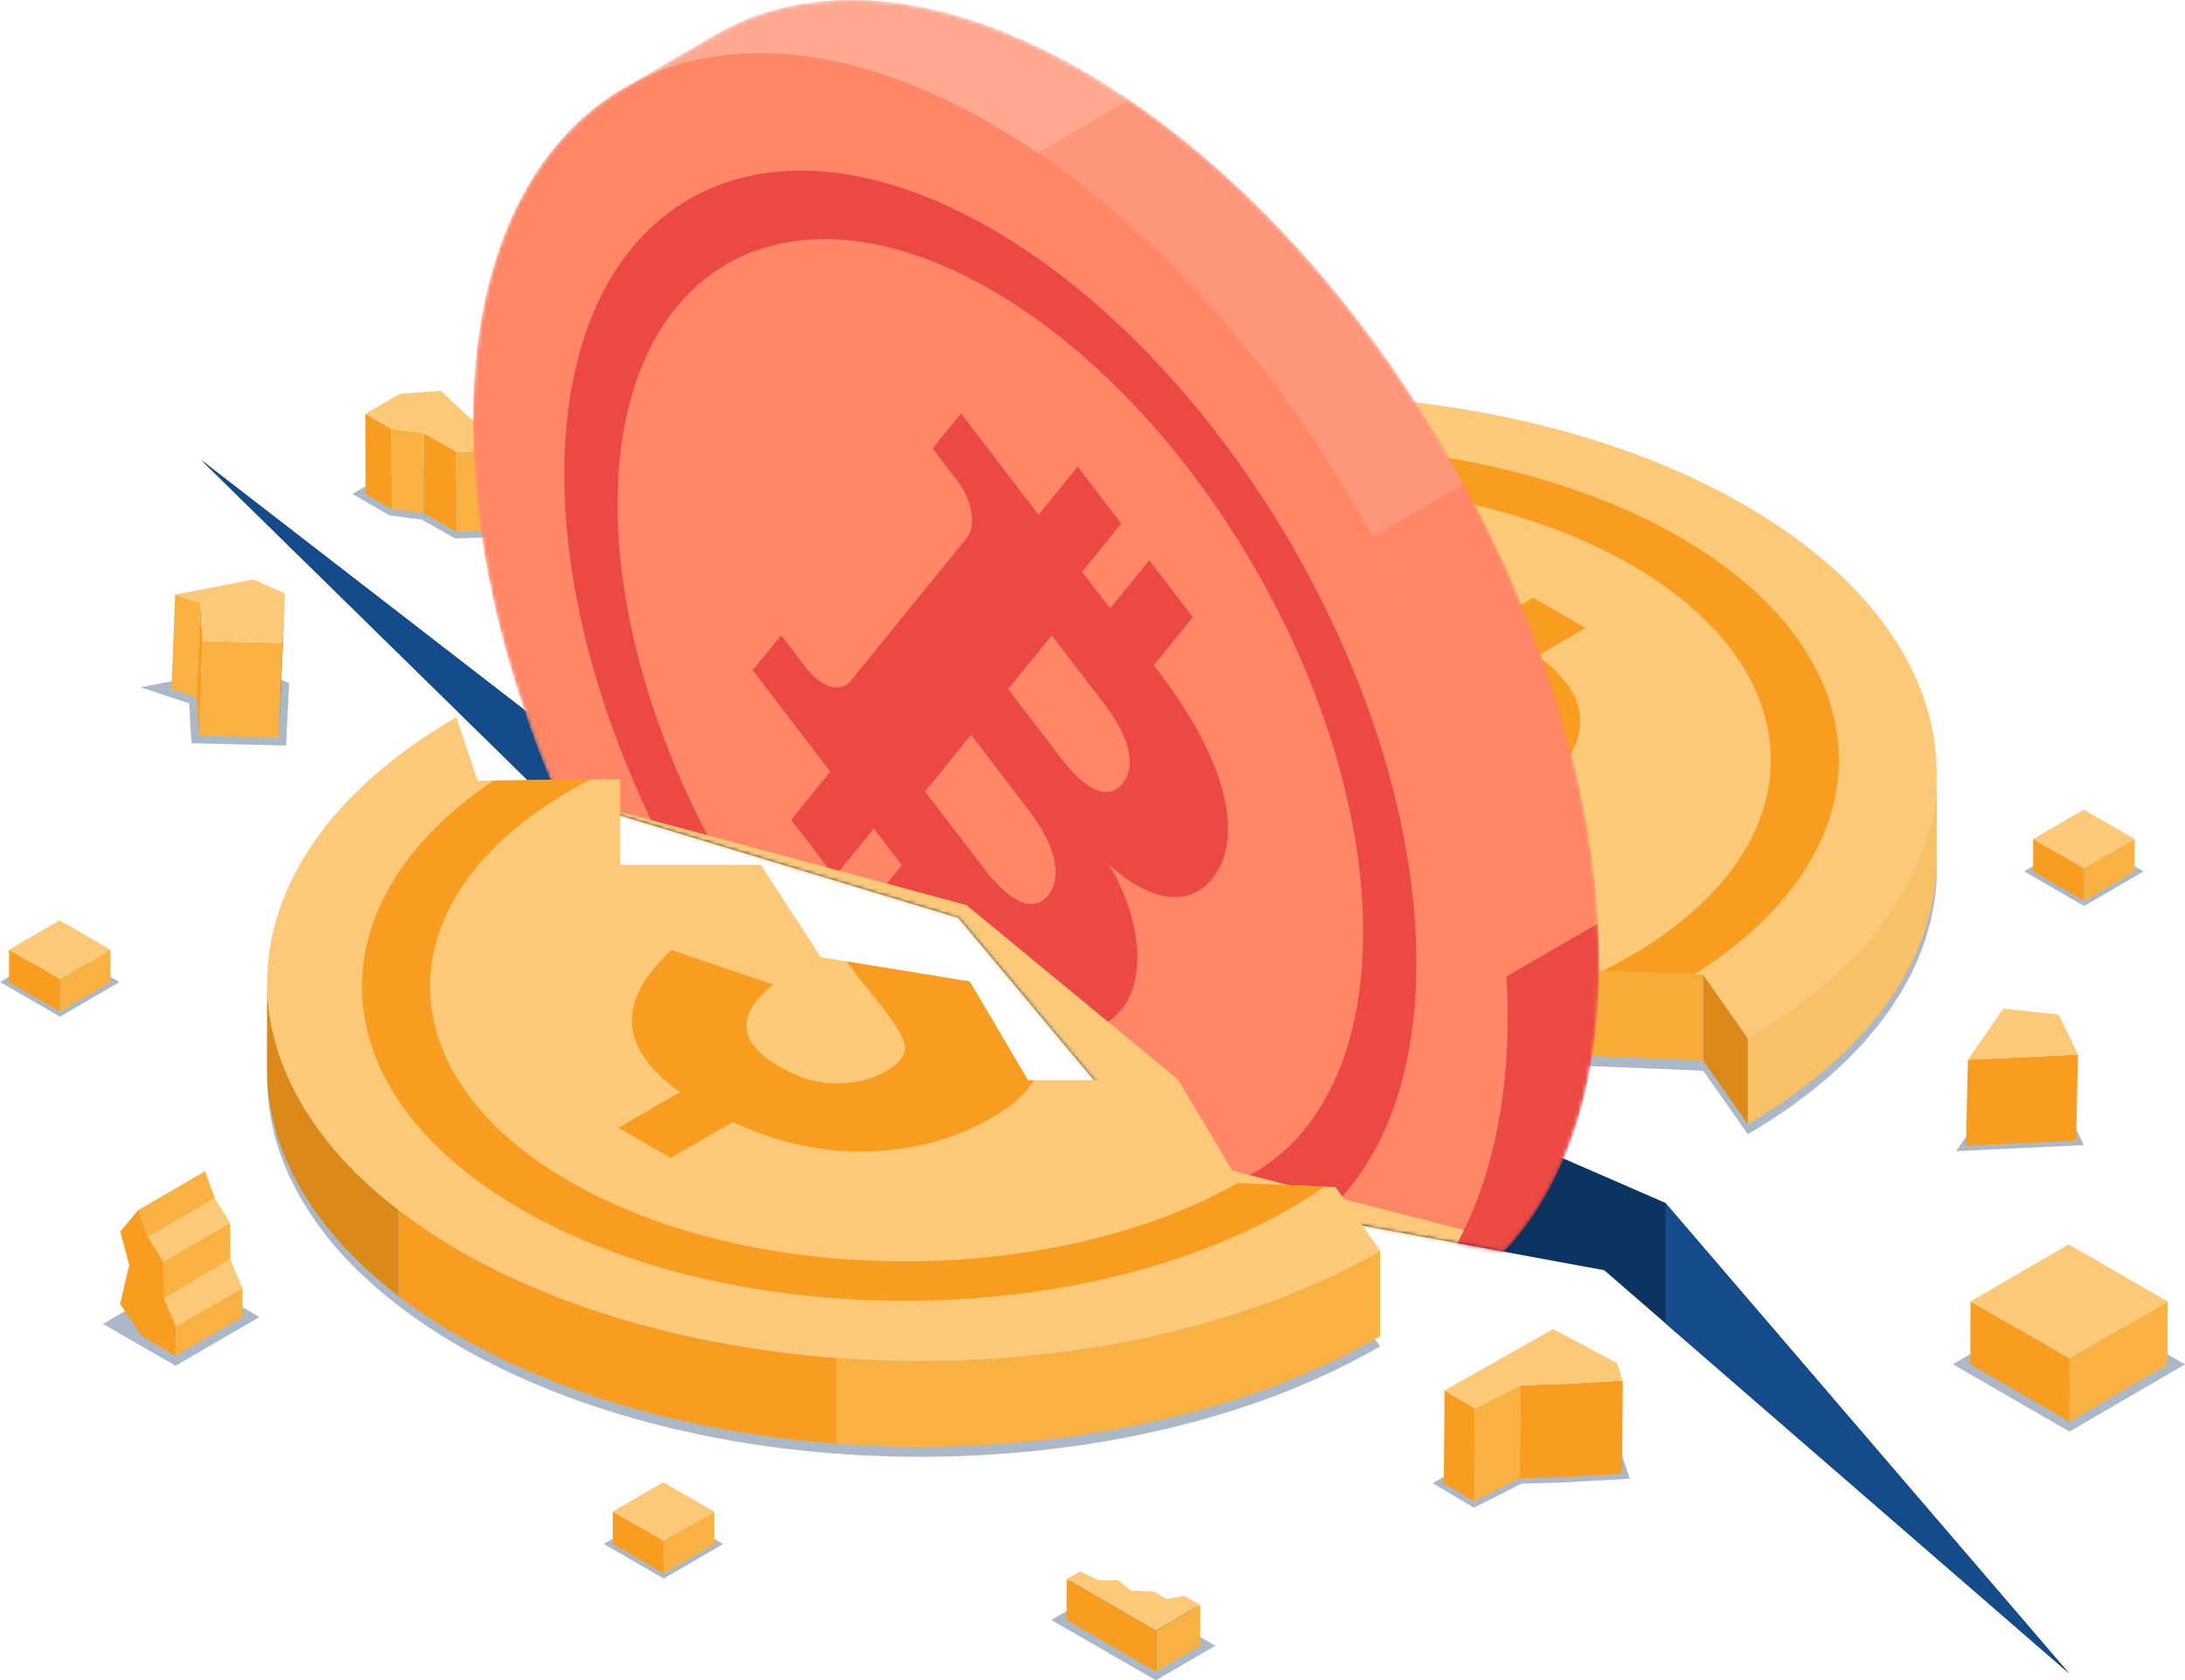 <svg xmlns="http://www.w3.org/2000/svg" xmlns:xlink="http://www.w3.org/1999/xlink" width="574.511" height="441.773" viewBox="0 0 574.511 441.773" fill="none">
    <desc>
        Created with Pixso.
        </desc>
    <defs/>
    <g opacity="0.35">
        <path id="Vector" d="M134.37 132.31L124.75 129.69L116.56 122.01L104.65 122.92L92.66 129.84L102.39 135.5L110.84 136.6L119.64 141.56L127.83 141.32L138.35 143.19L134.37 132.31Z" fill="#0C3461" fill-opacity="1" fill-rule="nonzero"/>
        </g>
    <path id="Vector" d="M102.9 112.76L102.96 133.82L96.13 129.85L96.08 108.79L102.9 112.76Z" fill="#F89D1F" fill-opacity="1" fill-rule="nonzero"/>
    <path id="Vector" d="M111.35 113.85L111.41 134.92L102.96 133.81L102.9 112.75L111.35 113.85Z" fill="#F9B142" fill-opacity="1" fill-rule="nonzero"/>
    <path id="Vector" d="M120.02 118.75L120.07 139.81L111.4 134.92L111.35 113.86L120.02 118.75Z" fill="#F89D1F" fill-opacity="1" fill-rule="nonzero"/>
    <path id="Vector" d="M127.9 118.53L127.95 139.59L120.07 139.83L120.01 118.77L127.9 118.53Z" fill="#F9B142" fill-opacity="1" fill-rule="nonzero"/>
    <path id="Vector" d="M135.62 119.9L135.67 140.96L127.95 139.59L127.9 118.53L135.62 119.9Z" fill="#F89D1F" fill-opacity="1" fill-rule="nonzero"/>
    <path id="Vector" d="M135.62 119.87L127.9 118.5L120.02 118.73L111.35 113.84L102.9 112.74L96.08 108.77L105.12 103.55L115.88 102.73L123.81 110.18L132.99 112.68L135.62 119.87Z" fill="#FBC977" fill-opacity="1" fill-rule="nonzero"/>
    <g opacity="0.35">
        <path id="Vector" d="M64.84 344.31C64.55 344.14 49.12 335.25 49.12 335.25L27.08 348.06L46.17 359.07L68.2 346.26L64.84 344.31Z" fill="#0C3461" fill-opacity="1" fill-rule="nonzero"/>
        </g>
    <path id="Vector" d="M46.19 348.84L63.73 338.65L63.71 346.26L46.16 356.45L46.19 348.84Z" fill="#F9B142" fill-opacity="1" fill-rule="nonzero"/>
    <path id="Vector" d="M43.04 341.26L60.58 331.07L63.73 338.64L46.19 348.84L43.04 341.26Z" fill="#FBC977" fill-opacity="1" fill-rule="nonzero"/>
    <path id="Vector" d="M42.94 331.67L60.49 321.48L60.58 331.06L43.04 341.26L42.94 331.67Z" fill="#F9B142" fill-opacity="1" fill-rule="nonzero"/>
    <path id="Vector" d="M38.94 325.23L56.49 315.03L60.48 321.49L42.94 331.69L38.94 325.23Z" fill="#FBC977" fill-opacity="1" fill-rule="nonzero"/>
    <path id="Vector" d="M36.37 318.12L53.91 307.92L56.49 315.03L38.95 325.22L36.37 318.12Z" fill="#F9B142" fill-opacity="1" fill-rule="nonzero"/>
    <path id="Vector" d="M36.37 318.1L38.94 325.21L42.94 331.67L43.04 341.26L46.19 348.84L46.16 356.44L37.45 351.41L31.58 342.84L33.97 332.63L31.63 323.77L36.37 318.1Z" fill="#F89D1F" fill-opacity="1" fill-rule="nonzero"/>
    <g opacity="0.35">
        <path id="Vector" d="M15.63 249.1L0 258.18L15.77 267.29L31.4 258.2L15.63 249.1Z" fill="#0C3461" fill-opacity="1" fill-rule="nonzero"/>
        </g>
    <path id="Vector" d="M15.79 257.43L15.76 265.94L2.36 258.2L2.38 249.69L15.79 257.43Z" fill="#F89D1F" fill-opacity="1" fill-rule="nonzero"/>
    <path id="Vector" d="M2.38 249.67L15.66 241.96L29.07 249.69L15.79 257.41L2.38 249.67Z" fill="#FBC977" fill-opacity="1" fill-rule="nonzero"/>
    <path id="Vector" d="M29.07 249.69L29.04 258.2L15.76 265.92L15.79 257.41L29.07 249.69Z" fill="#F9B142" fill-opacity="1" fill-rule="nonzero"/>
    <g opacity="0.35">
        <path id="Vector" d="M174.38 396.83L158.74 405.92L174.52 415.02L190.15 405.93L174.38 396.83Z" fill="#0C3461" fill-opacity="1" fill-rule="nonzero"/>
        </g>
    <path id="Vector" d="M174.54 405.14L174.51 413.65L161.11 405.91L161.13 397.4L174.54 405.14Z" fill="#F89D1F" fill-opacity="1" fill-rule="nonzero"/>
    <path id="Vector" d="M161.13 397.4L174.41 389.69L187.81 397.43L174.54 405.14L161.13 397.4Z" fill="#FBC977" fill-opacity="1" fill-rule="nonzero"/>
    <path id="Vector" d="M187.81 397.42L187.79 405.93L174.51 413.65L174.54 405.14L187.81 397.42Z" fill="#F9B142" fill-opacity="1" fill-rule="nonzero"/>
    <g opacity="0.35">
        <path id="Vector" d="M65.9 175.1L36.95 180.69L49.72 184.91L50.35 195.4L75.2 196.01L76.03 179.62L65.9 175.1Z" fill="#0C3461" fill-opacity="1" fill-rule="nonzero"/>
        </g>
    <path id="Vector" d="M74.92 156.03L73.91 180.9L73.26 193.91L74.26 169.03L74.92 156.03Z" fill="#717171" fill-opacity="1" fill-rule="nonzero"/>
    <path id="Vector" d="M52.68 158.53L51.68 183.39L45.05 181.21L46.06 156.34L52.68 158.53Z" fill="#F9B142" fill-opacity="1" fill-rule="nonzero"/>
    <path id="Vector" d="M53.28 168.53L52.28 193.39L51.68 183.39L52.68 158.52L53.28 168.53Z" fill="#F89D1F" fill-opacity="1" fill-rule="nonzero"/>
    <path id="Vector" d="M74.26 169.04L73.26 193.91L52.28 193.39L53.29 168.53L74.26 169.04Z" fill="#F9B142" fill-opacity="1" fill-rule="nonzero"/>
    <path id="Vector" d="M74.26 169.03L53.28 168.52L52.68 158.52L46.06 156.34L66.66 152.35L74.91 156.03L74.26 169.03Z" fill="#FBC977" fill-opacity="1" fill-rule="nonzero"/>
    <g opacity="0.35">
        <path id="Vector" d="M311.85 428.24L307.09 429.02L303.93 427.19L298.1 426.94L294.73 424.16L289.47 424.22L283.81 421.62L276.43 425.9L303.92 441.77L319.55 432.68L311.85 428.24Z" fill="#0C3461" fill-opacity="1" fill-rule="nonzero"/>
        </g>
    <path id="Vector" d="M284.45 413.39L284.42 424.11L281.34 425.9L281.37 415.18L284.45 413.39Z" fill="#301F16" fill-opacity="1" fill-rule="nonzero"/>
    <path id="Vector" d="M314.68 421.95L314.65 432.68L310.77 430.44L310.8 419.72L314.68 421.95Z" fill="#301F16" fill-opacity="1" fill-rule="nonzero"/>
    <path id="Vector" d="M314.68 421.98L314.64 432.7L303.91 438.94L303.94 428.21L314.68 421.98Z" fill="#553626" fill-opacity="1" fill-rule="nonzero"/>
    <path id="Vector" d="M303.94 428.21L303.91 438.93L281.34 425.9L281.37 415.18L303.94 428.21Z" fill="#553626" fill-opacity="1" fill-rule="nonzero"/>
    <path id="Vector" d="M303.94 428.73L303.91 439.45L280.44 425.9L280.47 415.18L303.94 428.73Z" fill="#F89D1F" fill-opacity="1" fill-rule="nonzero"/>
    <path id="Vector" d="M315.58 421.98L315.55 432.7L303.92 439.46L303.95 428.74L315.58 421.98Z" fill="#F9B142" fill-opacity="1" fill-rule="nonzero"/>
    <path id="Vector" d="M311.5 419.61L310.8 419.73L306.74 420.39L303.38 418.45L297.37 418.19L294.05 415.45L289.07 415.51L284.45 413.38L283.95 413.15L280.47 415.17L303.94 428.73L315.58 421.96L311.5 419.61Z" fill="#FBC977" fill-opacity="1" fill-rule="nonzero"/>
    <g opacity="0.35">
        <path id="Vector" d="M547.84 220.01L532.21 229.09L547.98 238.2L563.61 229.11L547.84 220.01Z" fill="#0C3461" fill-opacity="1" fill-rule="nonzero"/>
        </g>
    <path id="Vector" d="M548 228.33L547.98 236.84L534.57 229.1L534.59 220.59L548 228.33Z" fill="#F89D1F" fill-opacity="1" fill-rule="nonzero"/>
    <path id="Vector" d="M534.59 220.58L547.87 212.86L561.28 220.6L548 228.32L534.59 220.58Z" fill="#FBC977" fill-opacity="1" fill-rule="nonzero"/>
    <path id="Vector" d="M561.28 220.6L561.25 229.11L547.97 236.83L548 228.32L561.28 220.6Z" fill="#F9B142" fill-opacity="1" fill-rule="nonzero"/>
    <g opacity="0.35">
        <path id="Vector" d="M543.86 341.02L513.48 358.68L544.12 376.37L574.51 358.71L543.86 341.02Z" fill="#0C3461" fill-opacity="1" fill-rule="nonzero"/>
        </g>
    <path id="Vector" d="M544.16 357.18L544.11 373.72L518.07 358.68L518.11 342.14L544.16 357.18Z" fill="#F89D1F" fill-opacity="1" fill-rule="nonzero"/>
    <path id="Vector" d="M518.11 342.14L543.91 327.15L569.96 342.19L544.16 357.18L518.11 342.14Z" fill="#FBC977" fill-opacity="1" fill-rule="nonzero"/>
    <path id="Vector" d="M569.96 342.19L569.92 358.73L544.11 373.72L544.16 357.18L569.96 342.19Z" fill="#F9B142" fill-opacity="1" fill-rule="nonzero"/>
    <g opacity="0.35">
        <path id="Vector" d="M541.7 288.1L525.61 286.37L514.31 302.65L547.91 301.05L541.7 288.1Z" fill="#0C3461" fill-opacity="1" fill-rule="nonzero"/>
        </g>
    <path id="Vector" d="M546.36 277.25L545.86 299.83L516.92 301.21L517.42 278.63L546.36 277.25Z" fill="#F89D1F" fill-opacity="1" fill-rule="nonzero"/>
    <path id="Vector" d="M546.36 277.25L517.42 278.62L526.74 265.18L541.33 266.75L546.36 277.25Z" fill="#FBC977" fill-opacity="1" fill-rule="nonzero"/>
    <g opacity="0.35">
        <path id="Vector" d="M426.2 381.78L408.18 372.17L376.68 389.94L387.52 396.39L400.04 390.08L410.85 389.76L428.53 388.77L426.2 381.78Z" fill="#0C3461" fill-opacity="1" fill-rule="nonzero"/>
        </g>
    <path id="Vector" d="M410.77 388.28L426.51 387.4L426.68 362.98L410.94 363.85L399.83 364.18L399.66 388.61L410.77 388.28Z" fill="#F89D1F" fill-opacity="1" fill-rule="nonzero"/>
    <path id="Vector" d="M399.83 364.19L399.66 388.61L387.58 394.7L387.75 370.28L399.83 364.19Z" fill="#F9B142" fill-opacity="1" fill-rule="nonzero"/>
    <path id="Vector" d="M387.76 370.27L387.58 394.69L379.63 389.97L379.81 365.54L387.76 370.27Z" fill="#F89D1F" fill-opacity="1" fill-rule="nonzero"/>
    <path id="Vector" d="M426.68 362.97L410.94 363.85L399.83 364.18L387.75 370.27L379.81 365.54L408.37 349.43L425.15 358.37L426.68 362.97Z" fill="#FBC977" fill-opacity="1" fill-rule="nonzero"/>
    <path id="Vector" d="M52.94 120.98L141.6 207.93L252 241.32L312.67 313.85L421.81 333.95L543.99 439.89L437.87 316.24L326.93 267.95L271.56 191.96L144.76 191.96L52.94 120.98Z" fill="#0C3461" fill-opacity="1" fill-rule="nonzero"/>
    <path id="Vector" d="M52.94 120.98L141.6 207.93L144.76 208.89L144.76 191.96L52.94 120.98Z" fill="#144B8A" fill-opacity="1" fill-rule="nonzero"/>
    <path id="Vector" d="M271.56 191.95L271.56 264.7L312.67 313.84L326.93 316.47L326.93 267.95L271.56 191.95Z" fill="#144B8A" fill-opacity="1" fill-rule="nonzero"/>
    <path id="Vector" d="M437.87 316.25L437.87 347.89L543.99 439.9L437.87 316.25Z" fill="#144B8A" fill-opacity="1" fill-rule="nonzero"/>
    <g opacity="0.35">
        <path id="Vector" d="M509.19 230.77C509.16 231.53 509.16 232.3 509.09 233.05L509.09 233.06C509.03 233.88 508.9 234.69 508.8 235.51C508.71 236.27 508.64 237.03 508.52 237.79C508.38 238.61 508.19 239.42 508.02 240.24C507.87 240.99 507.74 241.75 507.55 242.51C507.35 243.32 507.09 244.12 506.86 244.93C506.64 245.69 506.45 246.44 506.2 247.19C505.93 248.01 505.6 248.81 505.3 249.62C505.02 250.36 504.76 251.11 504.45 251.84C504.12 252.65 503.72 253.45 503.35 254.25C503.01 254.96 502.7 255.68 502.34 256.4C502.33 256.43 502.32 256.45 502.31 256.48C501.9 257.26 501.44 258.05 501 258.84C500.65 259.47 500.32 260.11 499.94 260.74C499.85 260.89 499.77 261.04 499.68 261.18C499.24 261.9 498.76 262.61 498.29 263.33C497.88 263.97 497.48 264.62 497.03 265.26C496.92 265.44 496.79 265.61 496.67 265.79C496.19 266.47 495.66 267.14 495.15 267.82C494.65 268.49 494.18 269.16 493.66 269.82C493.55 269.96 493.43 270.1 493.32 270.23C492.78 270.9 492.19 271.56 491.63 272.22C491.18 272.75 490.75 273.28 490.29 273.8C490.06 274.06 489.82 274.32 489.59 274.58C488.99 275.24 488.34 275.88 487.72 276.53C487.12 277.16 486.55 277.79 485.92 278.41C485.77 278.56 485.6 278.71 485.44 278.86C484.77 279.52 484.05 280.16 483.35 280.82C482.73 281.39 482.13 281.97 481.49 282.54C481.41 282.62 481.33 282.68 481.25 282.76C480.4 283.51 479.48 284.24 478.59 284.98C477.95 285.5 477.35 286.03 476.7 286.55C476.58 286.64 476.46 286.75 476.34 286.84C475.35 287.62 474.32 288.37 473.29 289.13C472.7 289.57 472.13 290.02 471.53 290.45C471.36 290.57 471.19 290.69 471.03 290.82C469.94 291.59 468.8 292.34 467.67 293.09C467.09 293.47 466.54 293.87 465.95 294.25C465.74 294.39 465.53 294.53 465.32 294.66C463.45 295.86 461.53 297.04 459.54 298.19L447.84 281.5L445.32 281.39L421.33 280.41L416.77 280.22L402.29 253.41L366.97 253.41L351.64 227.44L312.49 221.06L297.16 197.16L259.71 197.58L259.71 174.24L251.35 174.33L227.24 174.6L222.25 174.66L216.65 157.96C283.29 119.23 391.69 119.23 458.77 157.96C493.48 178.01 510.27 204.5 509.19 230.77Z" fill="#0C3461" fill-opacity="1" fill-rule="nonzero"/>
        </g>
    <path id="Vector" d="M506.06 222.4C506.09 222.31 506.13 222.22 506.16 222.13C506.17 222.1 506.18 222.07 506.19 222.03C505.92 222.84 505.59 223.65 505.29 224.46C505.54 223.77 505.83 223.09 506.06 222.4Z" fill="#FFCB47" fill-opacity="1" fill-rule="nonzero"/>
    <path id="Vector" d="M502.19 231.52C502.23 231.44 502.26 231.38 502.3 231.31C501.89 232.1 501.43 232.88 500.99 233.67C501.4 232.95 501.82 232.24 502.19 231.52Z" fill="#FFCB47" fill-opacity="1" fill-rule="nonzero"/>
    <path id="Vector" d="M507.43 217.8C507.46 217.67 507.5 217.54 507.53 217.41C507.53 217.39 507.54 217.36 507.54 217.34C507.34 218.15 507.08 218.96 506.85 219.77C507.04 219.11 507.26 218.46 507.43 217.8Z" fill="#FFCB47" fill-opacity="1" fill-rule="nonzero"/>
    <path id="Vector" d="M508.42 213.15C508.44 212.99 508.48 212.82 508.5 212.66C508.51 212.65 508.51 212.64 508.51 212.62C508.38 213.44 508.18 214.26 508.02 215.07C508.15 214.43 508.31 213.79 508.42 213.15Z" fill="#FFCB47" fill-opacity="1" fill-rule="nonzero"/>
    <path id="Vector" d="M509.03 208.46C509.05 208.27 509.07 208.09 509.08 207.89C509.02 208.71 508.9 209.53 508.8 210.34C508.87 209.71 508.97 209.09 509.03 208.46Z" fill="#FFCB47" fill-opacity="1" fill-rule="nonzero"/>
    <path id="Vector" d="M499.56 236.2C499.6 236.14 499.64 236.07 499.67 236.01C499.24 236.73 498.75 237.44 498.29 238.16C498.71 237.5 499.16 236.85 499.56 236.2Z" fill="#FFCB47" fill-opacity="1" fill-rule="nonzero"/>
    <path id="Vector" d="M496.52 240.81C496.56 240.74 496.61 240.67 496.66 240.6C496.18 241.29 495.65 241.96 495.14 242.64C495.6 242.03 496.08 241.43 496.52 240.81Z" fill="#FFCB47" fill-opacity="1" fill-rule="nonzero"/>
    <path id="Vector" d="M485.22 253.89C485.29 253.82 485.36 253.76 485.43 253.69C484.76 254.35 484.04 255 483.34 255.64C483.97 255.06 484.62 254.48 485.22 253.89Z" fill="#FFCB47" fill-opacity="1" fill-rule="nonzero"/>
    <path id="Vector" d="M481.16 257.66C481.18 257.64 481.21 257.61 481.24 257.59C480.39 258.34 479.47 259.07 478.58 259.81C479.44 259.09 480.33 258.39 481.16 257.66Z" fill="#FFCB47" fill-opacity="1" fill-rule="nonzero"/>
    <path id="Vector" d="M489.48 249.52C489.52 249.48 489.55 249.44 489.58 249.41C488.98 250.07 488.34 250.71 487.71 251.37C488.3 250.75 488.91 250.14 489.48 249.52Z" fill="#FFCB47" fill-opacity="1" fill-rule="nonzero"/>
    <path id="Vector" d="M493.07 245.36C493.15 245.26 493.23 245.16 493.31 245.07C492.77 245.73 492.18 246.39 491.62 247.05C492.1 246.49 492.6 245.93 493.07 245.36Z" fill="#FFCB47" fill-opacity="1" fill-rule="nonzero"/>
    <path id="Vector" d="M504.37 226.89C504.37 226.87 504.38 226.86 504.39 226.85C504.41 226.8 504.42 226.75 504.44 226.69C504.11 227.5 503.71 228.29 503.34 229.09C503.68 228.36 504.05 227.63 504.37 226.89Z" fill="#FFCB47" fill-opacity="1" fill-rule="nonzero"/>
    <path id="Vector" d="M465.22 292.03C465.44 291.89 465.66 291.75 465.87 291.61C467.6 290.49 469.28 289.36 470.9 288.21C471.09 288.08 471.27 287.94 471.45 287.81C473.08 286.64 474.67 285.46 476.19 284.26C476.34 284.14 476.49 284.02 476.64 283.9C478.17 282.68 479.66 281.44 481.09 280.19C481.2 280.09 481.31 280 481.42 279.9C482.03 279.35 482.64 278.81 483.24 278.26C483.9 277.66 484.52 277.04 485.16 276.43C485.38 276.2 485.62 275.98 485.85 275.76C487.09 274.54 488.28 273.3 489.42 272.05C489.69 271.75 489.95 271.45 490.22 271.15C491.18 270.07 492.11 268.98 493 267.89C493.19 267.65 493.4 267.41 493.59 267.18C493.67 267.06 493.77 266.96 493.86 266.85C494.77 265.69 495.62 264.52 496.45 263.35C496.63 263.1 496.8 262.86 496.96 262.62C497.86 261.33 498.7 260.03 499.5 258.73C499.63 258.52 499.75 258.31 499.87 258.09C500.17 257.6 500.47 257.11 500.75 256.62C501.23 255.76 501.69 254.9 502.13 254.04C502.18 253.94 502.22 253.85 502.27 253.75C503 252.31 503.69 250.85 504.3 249.4C504.31 249.38 504.31 249.37 504.32 249.35C504.67 248.53 505 247.71 505.31 246.88C505.55 246.23 505.78 245.58 506 244.92C506.03 244.83 506.06 244.74 506.09 244.65C506.57 243.21 506.99 241.77 507.36 240.32C507.39 240.19 507.43 240.06 507.47 239.93C507.69 239.04 507.89 238.14 508.07 237.25C508.18 236.72 508.26 236.2 508.35 235.68C508.38 235.51 508.41 235.35 508.44 235.18C508.67 233.78 508.84 232.39 508.97 230.98C508.99 230.8 509.01 230.6 509.02 230.42C509.1 229.42 509.17 228.42 509.19 227.42C509.21 226.92 509.22 226.42 509.22 225.92L509.28 203.4C509.28 204.14 509.22 204.87 509.19 205.6C509.15 206.37 509.15 207.13 509.09 207.9C509.07 208.09 509.05 208.28 509.03 208.47C508.98 209.09 508.87 209.72 508.8 210.34C508.7 211.1 508.63 211.87 508.51 212.63C508.51 212.64 508.51 212.65 508.51 212.66C508.48 212.83 508.45 212.99 508.42 213.16C508.31 213.8 508.15 214.43 508.02 215.07C507.86 215.83 507.73 216.59 507.54 217.34C507.54 217.36 507.53 217.39 507.53 217.41C507.5 217.54 507.46 217.67 507.43 217.8C507.26 218.46 507.04 219.11 506.85 219.77C506.63 220.52 506.44 221.28 506.19 222.03C506.18 222.06 506.17 222.1 506.16 222.13C506.13 222.22 506.09 222.31 506.06 222.4C505.83 223.09 505.54 223.77 505.29 224.45C505.01 225.2 504.75 225.94 504.44 226.68C504.42 226.73 504.41 226.78 504.38 226.84C504.38 226.85 504.37 226.86 504.37 226.88C504.05 227.62 503.68 228.35 503.34 229.08C502.99 229.83 502.67 230.57 502.3 231.31C502.26 231.38 502.23 231.45 502.19 231.52C501.82 232.24 501.4 232.96 500.99 233.68C500.56 234.46 500.14 235.24 499.67 236.02C499.64 236.08 499.6 236.14 499.56 236.21C499.16 236.86 498.71 237.51 498.29 238.16C497.75 238.99 497.23 239.81 496.66 240.62C496.61 240.69 496.57 240.76 496.52 240.82C496.08 241.44 495.6 242.05 495.14 242.66C494.54 243.46 493.95 244.27 493.31 245.07C493.23 245.17 493.15 245.27 493.07 245.36C492.6 245.93 492.1 246.5 491.62 247.06C490.95 247.85 490.29 248.64 489.58 249.41C489.55 249.45 489.52 249.49 489.48 249.53C488.92 250.15 488.3 250.76 487.71 251.37C486.96 252.15 486.22 252.93 485.43 253.7C485.36 253.77 485.29 253.84 485.22 253.9C484.62 254.49 483.97 255.07 483.34 255.65C482.64 256.3 481.97 256.95 481.24 257.59C481.21 257.62 481.19 257.64 481.16 257.67C480.33 258.39 479.44 259.1 478.58 259.82C477.83 260.44 477.11 261.07 476.33 261.68C476.3 261.7 476.28 261.72 476.26 261.74C475.3 262.49 474.28 263.23 473.28 263.97C472.53 264.53 471.8 265.1 471.01 265.65C471 265.67 470.98 265.68 470.96 265.69C469.9 266.44 468.77 267.18 467.66 267.92C466.88 268.45 466.12 268.98 465.31 269.5C465.3 269.5 465.29 269.51 465.28 269.51C463.42 270.71 461.51 271.88 459.53 273.03L459.53 295.51C460.21 295.12 460.89 294.72 461.56 294.32C462.81 293.57 464.02 292.8 465.22 292.03Z" fill="#F9C166" fill-opacity="1" fill-rule="nonzero"/>
    <path id="Vector" d="M509.09 207.89C509.15 207.13 509.15 206.36 509.19 205.6C509.15 206.36 509.15 207.13 509.09 207.89C509.09 207.89 509.09 207.89 509.09 207.89Z" fill="#FFCB47" fill-opacity="1" fill-rule="nonzero"/>
    <path id="Vector" d="M506.85 219.77C506.63 220.52 506.44 221.27 506.19 222.03C506.44 221.27 506.63 220.52 506.85 219.77Z" fill="#FFCB47" fill-opacity="1" fill-rule="nonzero"/>
    <path id="Vector" d="M505.29 224.45C505.01 225.19 504.75 225.94 504.44 226.68C504.75 225.94 505.01 225.19 505.29 224.45Z" fill="#FFCB47" fill-opacity="1" fill-rule="nonzero"/>
    <path id="Vector" d="M508.01 215.08C507.86 215.83 507.73 216.59 507.54 217.34C507.73 216.59 507.86 215.84 508.01 215.08Z" fill="#FFCB47" fill-opacity="1" fill-rule="nonzero"/>
    <path id="Vector" d="M508.8 210.33C508.71 211.09 508.64 211.85 508.51 212.62C508.64 211.85 508.7 211.09 508.8 210.33Z" fill="#FFCB47" fill-opacity="1" fill-rule="nonzero"/>
    <path id="Vector" d="M502.29 231.31C502.67 230.57 502.99 229.82 503.34 229.08C503 229.8 502.69 230.52 502.33 231.23C502.32 231.26 502.31 231.28 502.29 231.31Z" fill="#FFCB47" fill-opacity="1" fill-rule="nonzero"/>
    <path id="Vector" d="M489.58 249.41C490.29 248.64 490.95 247.85 491.62 247.06C491.17 247.59 490.74 248.12 490.28 248.64C490.05 248.89 489.82 249.16 489.58 249.41Z" fill="#FFCB47" fill-opacity="1" fill-rule="nonzero"/>
    <path id="Vector" d="M485.43 253.69C486.22 252.93 486.96 252.14 487.71 251.37C487.11 251.99 486.53 252.62 485.91 253.24C485.75 253.39 485.59 253.54 485.43 253.69Z" fill="#FFCB47" fill-opacity="1" fill-rule="nonzero"/>
    <path id="Vector" d="M481.24 257.59C481.97 256.94 482.64 256.29 483.34 255.64C482.72 256.22 482.12 256.8 481.48 257.37C481.4 257.44 481.32 257.51 481.24 257.59Z" fill="#FFCB47" fill-opacity="1" fill-rule="nonzero"/>
    <path id="Vector" d="M496.66 240.61C497.23 239.8 497.75 238.98 498.29 238.16C497.87 238.8 497.47 239.45 497.03 240.09C496.91 240.27 496.78 240.44 496.66 240.61Z" fill="#FFCB47" fill-opacity="1" fill-rule="nonzero"/>
    <path id="Vector" d="M499.67 236.02C500.14 235.24 500.56 234.46 500.99 233.68C500.64 234.31 500.31 234.95 499.93 235.58C499.85 235.73 499.76 235.87 499.67 236.02Z" fill="#FFCB47" fill-opacity="1" fill-rule="nonzero"/>
    <path id="Vector" d="M493.31 245.07C493.95 244.27 494.54 243.46 495.15 242.66C494.65 243.32 494.18 243.99 493.65 244.65C493.54 244.79 493.42 244.93 493.31 245.07Z" fill="#FFCB47" fill-opacity="1" fill-rule="nonzero"/>
    <path id="Vector" d="M509.18 205.6C509.15 206.37 509.15 207.14 509.08 207.89L509.08 207.9C509.02 208.72 508.89 209.53 508.79 210.35C508.7 211.1 508.63 211.87 508.51 212.63C508.37 213.45 508.18 214.26 508.01 215.08C507.86 215.83 507.73 216.59 507.54 217.34C507.34 218.16 507.09 218.96 506.85 219.77C506.63 220.53 506.44 221.28 506.19 222.03C505.92 222.85 505.59 223.65 505.29 224.46C505.01 225.2 504.75 225.94 504.44 226.68C504.11 227.49 503.71 228.29 503.34 229.09C503 229.8 502.69 230.52 502.34 231.24C502.32 231.27 502.31 231.29 502.3 231.32C501.89 232.1 501.43 232.89 501 233.68C500.64 234.31 500.31 234.95 499.93 235.58C499.85 235.73 499.76 235.87 499.67 236.02C499.23 236.74 498.75 237.45 498.28 238.17C497.87 238.81 497.47 239.46 497.02 240.1C496.91 240.28 496.78 240.45 496.66 240.63C496.18 241.31 495.65 241.98 495.14 242.66C494.65 243.33 494.17 244 493.65 244.66C493.54 244.8 493.42 244.94 493.31 245.07C492.77 245.74 492.18 246.4 491.62 247.06C491.17 247.59 490.74 248.12 490.28 248.64C490.05 248.89 489.82 249.16 489.58 249.42C488.98 250.08 488.33 250.72 487.71 251.37C487.11 252 486.54 252.63 485.91 253.25C485.76 253.4 485.59 253.55 485.43 253.7C484.76 254.36 484.04 255 483.34 255.66C482.72 256.23 482.12 256.81 481.48 257.38C481.4 257.45 481.32 257.52 481.24 257.6C480.39 258.35 479.47 259.08 478.58 259.82C477.95 260.34 477.34 260.87 476.7 261.39C476.57 261.48 476.45 261.59 476.33 261.68C475.35 262.46 474.31 263.21 473.28 263.97C472.69 264.41 472.12 264.86 471.52 265.29C471.35 265.41 471.18 265.53 471.02 265.66C469.93 266.43 468.79 267.17 467.66 267.93C467.08 268.31 466.53 268.71 465.94 269.09C465.73 269.23 465.52 269.37 465.31 269.5C463.44 270.7 461.52 271.88 459.53 273.03L447.83 256.34L445.31 256.23L421.32 255.25L416.76 255.06L402.28 228.25L366.96 228.25L351.63 202.28L312.48 195.9L297.15 172L259.7 172.42L259.7 149.08L251.34 149.17L227.23 149.44L222.24 149.5L216.65 132.8C283.29 94.07 391.68 94.07 458.76 132.8C493.47 152.85 510.27 179.34 509.18 205.6Z" fill="#FBC977" fill-opacity="1" fill-rule="nonzero"/>
    <path id="Vector" d="M366.95 228.25L368.53 228.25C368.94 227.59 369.31 226.93 369.6 226.25C371.47 221.96 371.41 217.72 369.4 213.52C367.4 209.32 363.8 204.01 358.61 197.6C353.89 191.73 351.33 187.61 350.91 185.25C350.47 182.88 351.96 180.71 355.39 178.71C358.76 176.76 362.79 175.78 367.51 175.76C372.2 175.74 376.48 176.85 380.35 179.08C388.07 183.53 388.49 189.89 381.62 198.16L408.21 204.59C419.08 193.03 417.8 182.3 404.29 172.39L416.86 165.08L403.13 157.16L390.57 164.46C378.99 159.42 367.67 157.39 356.57 158.37C345.47 159.35 335.94 162.15 327.97 166.78C321.9 170.31 317.88 174.17 315.96 178.36C314.03 182.54 313.92 186.59 315.62 190.52C316.47 192.45 317.7 194.62 319.33 197.02L351.63 202.29L366.95 228.25Z" fill="#F89D1F" fill-opacity="1" fill-rule="nonzero"/>
    <path id="Vector" d="M441.97 141.39C386.34 109.06 295.5 109.06 239.52 141.39C235.07 143.96 230.98 146.65 227.24 149.46L251.34 149.18C251.6 149.02 251.87 148.87 252.13 148.72C301.12 120.44 380.6 120.44 429.27 148.72C477.96 177.01 477.68 223.04 428.69 251.33C426.3 252.7 423.85 254.02 421.32 255.26L445.31 256.24C497.27 223.77 496.24 172.93 441.97 141.39Z" fill="#F89D1F" fill-opacity="1" fill-rule="nonzero"/>
    <path id="Vector" d="M216.65 155.28L222.24 171.98L222.24 149.48L216.65 132.78L216.65 155.28Z" fill="#DB8918" fill-opacity="1" fill-rule="nonzero"/>
    <path id="Vector" d="M297.16 194.48L312.48 218.37L312.48 195.88L297.16 171.98L297.16 194.48Z" fill="#DB8918" fill-opacity="1" fill-rule="nonzero"/>
    <path id="Vector" d="M351.64 224.76L366.95 250.71L366.96 228.22L351.64 202.26L351.64 224.76Z" fill="#DB8918" fill-opacity="1" fill-rule="nonzero"/>
    <path id="Vector" d="M402.29 250.73L416.76 277.54L416.76 255.05L402.29 228.23L402.29 250.73Z" fill="#DB8918" fill-opacity="1" fill-rule="nonzero"/>
    <path id="Vector" d="M447.83 278.81L459.53 295.5L459.53 273.01L447.83 256.32L447.83 278.81Z" fill="#DB8918" fill-opacity="1" fill-rule="nonzero"/>
    <path id="Vector" d="M259.7 171.55L222.24 171.97L222.24 149.48L259.7 149.05L259.7 171.55Z" fill="#F8AB37" fill-opacity="1" fill-rule="nonzero"/>
    <path id="Vector" d="M297.16 194.48L259.7 194.9L259.7 172.41L297.16 171.98L297.16 194.48Z" fill="#F8AB37" fill-opacity="1" fill-rule="nonzero"/>
    <path id="Vector" d="M351.64 224.75L312.48 218.37L312.48 195.87L351.63 202.26L351.64 224.75Z" fill="#F8AB37" fill-opacity="1" fill-rule="nonzero"/>
    <path id="Vector" d="M402.29 250.73L366.95 250.73L366.96 228.23L402.28 228.23L402.29 250.73Z" fill="#F8AB37" fill-opacity="1" fill-rule="nonzero"/>
    <path id="Vector" d="M447.83 278.82L416.76 277.54L416.76 255.04L447.83 256.32L447.83 278.82Z" fill="#F8AB37" fill-opacity="1" fill-rule="nonzero"/>
    <g opacity="0.35">
        <path id="Vector" d="M362.87 353.98C361.01 355.05 359.11 356.09 357.2 357.1C356.7 357.37 356.19 357.64 355.68 357.9C355.18 358.16 354.65 358.41 354.14 358.66C352.92 359.28 351.69 359.91 350.44 360.51C350.21 360.62 349.98 360.74 349.75 360.85C349.03 361.19 348.29 361.5 347.56 361.83C346.29 362.41 345.03 363 343.73 363.55C343.21 363.78 342.68 364 342.15 364.22C340.43 364.95 338.68 365.66 336.92 366.34C336.53 366.49 336.15 366.65 335.77 366.8C333.68 367.59 331.57 368.35 329.44 369.09C328.93 369.27 328.4 369.44 327.89 369.61C327.42 369.77 326.95 369.91 326.48 370.07C325.5 370.39 324.52 370.71 323.53 371.02C322.15 371.46 320.76 371.88 319.37 372.29C318.19 372.64 317.01 372.98 315.82 373.31C314.41 373.7 312.99 374.07 311.56 374.44C311.01 374.59 310.45 374.72 309.91 374.86C309.26 375.03 308.61 375.19 307.96 375.35C306.51 375.7 305.05 376.03 303.6 376.35C302.39 376.63 301.18 376.9 299.97 377.15C298.48 377.46 296.99 377.75 295.49 378.03C294.16 378.28 292.84 378.54 291.5 378.78C290.89 378.89 290.29 378.99 289.68 379.09C287.63 379.43 285.58 379.76 283.51 380.05C283.17 380.1 282.82 380.16 282.47 380.21C282.15 380.25 281.83 380.29 281.51 380.33C279.47 380.61 277.43 380.87 275.38 381.11C274.79 381.18 274.19 381.24 273.6 381.3C273.29 381.34 272.98 381.36 272.67 381.39C271.51 381.51 270.35 381.63 269.18 381.73C267.35 381.9 265.52 382.06 263.68 382.19C262.52 382.28 261.36 382.36 260.2 382.43C258.29 382.55 256.37 382.64 254.45 382.72C253.37 382.77 252.28 382.83 251.2 382.86C249.53 382.91 247.87 382.93 246.19 382.95C245.63 382.96 245.06 382.97 244.5 382.98C243.9 382.98 243.3 383 242.7 383.01C240.91 383.01 239.13 382.98 237.34 382.95C236.3 382.93 235.24 382.93 234.19 382.91C232.55 382.86 230.92 382.78 229.28 382.71C228.14 382.66 227 382.63 225.86 382.57C224.13 382.48 222.4 382.35 220.68 382.22C219.87 382.16 219.07 382.11 218.28 382.05C218.04 382.03 217.8 382.02 217.57 382C215.44 381.83 213.32 381.61 211.21 381.39C210.59 381.32 209.95 381.27 209.33 381.2C206.59 380.9 203.86 380.55 201.15 380.17C201.04 380.15 200.93 380.13 200.83 380.12C200.47 380.07 200.13 380 199.77 379.95C197.46 379.62 195.16 379.26 192.88 378.87C191.9 378.7 190.94 378.5 189.97 378.32C188.21 378 186.45 377.68 184.7 377.32C183.78 377.13 182.87 376.92 181.95 376.72C180.03 376.3 178.11 375.87 176.2 375.42C175.65 375.28 175.1 375.14 174.54 375.01C174.04 374.87 173.53 374.75 173.03 374.62C171.29 374.18 169.56 373.73 167.84 373.25C166.36 372.84 164.88 372.42 163.42 371.99C162.88 371.83 162.33 371.67 161.79 371.5C161.17 371.31 160.55 371.1 159.94 370.9C158.37 370.41 156.79 369.92 155.24 369.39C154.83 369.25 154.42 369.1 154.02 368.96C152.22 368.34 150.44 367.7 148.68 367.03C148.09 366.81 147.49 366.59 146.89 366.35C146.14 366.06 145.4 365.76 144.66 365.45C144.02 365.2 143.37 364.94 142.73 364.68C141.79 364.29 140.84 363.91 139.9 363.5C138.56 362.93 137.24 362.32 135.92 361.72C135.05 361.33 134.18 360.94 133.33 360.53C132.62 360.2 131.94 359.84 131.24 359.5C130.51 359.14 129.77 358.78 129.05 358.41C128.35 358.06 127.64 357.72 126.95 357.36C124.86 356.27 122.8 355.14 120.78 353.98C118.46 352.63 116.23 351.25 114.07 349.86C113.37 349.41 112.71 348.94 112.03 348.49C110.59 347.52 109.17 346.55 107.8 345.56C107.06 345.02 106.33 344.47 105.61 343.93C104.36 342.99 103.14 342.03 101.96 341.07C101.27 340.51 100.58 339.94 99.91 339.37C98.71 338.35 97.56 337.32 96.44 336.28C95.89 335.77 95.31 335.27 94.78 334.75C93.31 333.34 91.92 331.92 90.58 330.48C90.44 330.33 90.28 330.18 90.14 330.03C88.69 328.43 87.32 326.82 86.03 325.19C85.62 324.69 85.26 324.18 84.88 323.67C84.01 322.53 83.16 321.39 82.37 320.23C81.95 319.62 81.56 319 81.16 318.39C80.46 317.31 79.8 316.23 79.17 315.14C78.74 314.39 78.3 313.64 77.9 312.89C77.63 312.39 77.37 311.87 77.11 311.36C76.62 310.39 76.17 309.42 75.73 308.44C75.53 307.98 75.31 307.52 75.12 307.06C74.56 305.73 74.04 304.39 73.58 303.06C73.55 302.96 73.51 302.86 73.47 302.76C72.98 301.33 72.56 299.88 72.19 298.44C72.07 298 71.98 297.55 71.87 297.1C71.63 296.09 71.41 295.07 71.22 294.05C71.13 293.53 71.05 293 70.96 292.48C70.81 291.51 70.69 290.54 70.59 289.57C70.53 289.05 70.48 288.54 70.44 288.04C70.35 286.94 70.3 285.85 70.28 284.76C70.27 284.38 70.25 284.01 70.25 283.64C70.2 258.33 86.76 233.05 119.98 213.74L125.57 230.44L129.78 230.39L155.27 230.11L163.03 230.02L163.03 252.57L200.06 252.57L215.81 276.84L254.97 283.22L270.29 309.18L305.62 309.18L320.09 336L325.46 336.22L348.26 337.16L351.16 337.28L362.87 353.98Z" fill="#0C3461" fill-opacity="1" fill-rule="nonzero"/>
        </g>
    <mask id="mask3200_4023" mask-type="alpha" maskUnits="userSpaceOnUse" x="124.386" y="0" width="296.02" height="329.102">
        <path id="Vector" d="M420.4 253.07C420.4 252.32 420.4 251.56 420.39 250.81C420.38 250.43 420.38 250.07 420.37 249.69C420.37 249.24 420.35 248.79 420.34 248.35C420.32 247.52 420.3 246.69 420.27 245.86C420.25 245.33 420.22 244.8 420.19 244.26C420.16 243.51 420.12 242.76 420.08 242.01C420.05 241.44 420.01 240.87 419.98 240.3C419.93 239.58 419.88 238.85 419.82 238.12C419.78 237.54 419.73 236.96 419.68 236.37C419.62 235.65 419.55 234.93 419.48 234.21C419.43 233.62 419.37 233.04 419.31 232.45C419.23 231.7 419.15 230.95 419.06 230.19C419 229.64 418.94 229.08 418.87 228.52C418.73 227.34 418.57 226.16 418.4 224.98C418.31 224.32 418.21 223.67 418.12 223.01C418.01 222.3 417.91 221.59 417.8 220.87C417.69 220.2 417.58 219.54 417.47 218.87C417.37 218.23 417.26 217.59 417.15 216.94C417.03 216.25 416.9 215.56 416.77 214.87C416.66 214.25 416.55 213.63 416.43 213.01C416.29 212.3 416.15 211.6 416.01 210.89C415.89 210.29 415.77 209.69 415.64 209.08C415.49 208.36 415.34 207.64 415.18 206.91C415.06 206.34 414.93 205.76 414.8 205.18C414.63 204.43 414.47 203.69 414.29 202.94C414.17 202.43 414.04 201.91 413.92 201.4C413.24 198.55 412.5 195.7 411.71 192.85C411.58 192.37 411.45 191.89 411.32 191.41C411.09 190.6 410.86 189.8 410.62 189C410.47 188.49 410.33 187.97 410.17 187.46C409.94 186.66 409.69 185.87 409.45 185.07C409.29 184.56 409.13 184.04 408.97 183.53C408.72 182.73 408.47 181.93 408.21 181.13C408.05 180.63 407.88 180.13 407.72 179.63C407.45 178.82 407.18 178 406.9 177.18C406.75 176.73 406.6 176.28 406.44 175.84C406.14 174.97 405.84 174.1 405.54 173.23C405.47 173.05 405.41 172.88 405.35 172.71C404.57 170.54 403.78 168.37 402.95 166.2C402.9 166.07 402.85 165.93 402.8 165.8C402.45 164.92 402.1 164.03 401.76 163.14C401.59 162.72 401.42 162.3 401.26 161.88C400.92 161.05 400.59 160.22 400.24 159.38C400.05 158.92 399.86 158.46 399.67 157.99C399.33 157.17 398.99 156.36 398.64 155.54C398.44 155.07 398.23 154.6 398.03 154.12C397.68 153.3 397.33 152.49 396.97 151.68C396.77 151.22 396.56 150.77 396.36 150.31C395.99 149.48 395.61 148.64 395.23 147.82C395.06 147.43 394.88 147.04 394.7 146.66C393.32 143.66 391.89 140.68 390.4 137.71L389.91 136.71C389.5 135.9 389.08 135.09 388.67 134.28C388.44 133.82 388.2 133.37 387.96 132.91C387.56 132.14 387.15 131.36 386.74 130.59C386.48 130.1 386.23 129.62 385.96 129.12C385.56 128.37 385.15 127.62 384.74 126.86C384.47 126.37 384.2 125.87 383.92 125.37C383.51 124.63 383.1 123.88 382.68 123.14C382.4 122.65 382.12 122.16 381.84 121.67C381.42 120.93 380.99 120.18 380.56 119.43C380.3 118.98 380.04 118.53 379.77 118.09C378.74 116.33 377.69 114.58 376.63 112.83C376.54 112.68 376.45 112.53 376.36 112.38C375.93 111.68 375.49 110.98 375.05 110.28C374.73 109.77 374.41 109.25 374.08 108.73C373.66 108.06 373.24 107.4 372.81 106.74C372.46 106.19 372.11 105.64 371.76 105.1C371.34 104.46 370.92 103.81 370.5 103.18C370.13 102.61 369.75 102.05 369.38 101.5C368.97 100.87 368.54 100.25 368.12 99.62C367.73 99.05 367.34 98.48 366.95 97.91C366.53 97.31 366.12 96.71 365.71 96.11C365.29 95.51 364.86 94.91 364.44 94.31C364.04 93.75 363.64 93.18 363.24 92.62C362.71 91.88 362.16 91.14 361.63 90.4C361.11 89.69 360.59 88.99 360.07 88.29C359.47 87.49 358.88 86.69 358.28 85.89C357.91 85.41 357.54 84.93 357.17 84.45C356.67 83.8 356.17 83.14 355.67 82.49C355.28 81.99 354.89 81.5 354.5 81.01C354 80.38 353.5 79.75 353 79.12C352.61 78.63 352.21 78.15 351.82 77.66C351.31 77.03 350.8 76.4 350.28 75.78C349.89 75.31 349.51 74.84 349.12 74.38C348.57 73.72 348.02 73.07 347.47 72.42C347.11 72 346.75 71.57 346.39 71.15C345.74 70.4 345.09 69.65 344.44 68.91C344.16 68.59 343.89 68.28 343.62 67.97C342.69 66.92 341.75 65.87 340.81 64.83C340.66 64.67 340.51 64.51 340.36 64.34C339.56 63.47 338.76 62.6 337.94 61.74C337.64 61.41 337.34 61.09 337.03 60.77C336.37 60.07 335.71 59.37 335.04 58.69C334.7 58.33 334.35 57.98 334.01 57.62C333.37 56.96 332.73 56.32 332.09 55.67C331.74 55.32 331.38 54.97 331.03 54.61C330.37 53.96 329.71 53.32 329.05 52.67C328.72 52.35 328.38 52.02 328.05 51.69C327.32 51 326.6 50.31 325.87 49.63C325.6 49.37 325.32 49.1 325.04 48.84C324.09 47.95 323.12 47.06 322.16 46.19C322.11 46.14 322.07 46.11 322.02 46.07C320.97 45.12 319.92 44.18 318.86 43.25C318.72 43.13 318.59 43.02 318.46 42.91C317.56 42.12 316.67 41.35 315.76 40.59C315.48 40.35 315.19 40.12 314.91 39.88C314.4 39.45 313.88 39.01 313.36 38.59C313.15 38.4 312.93 38.23 312.71 38.05C312.23 37.66 311.74 37.27 311.26 36.89C310.59 36.35 309.93 35.82 309.26 35.29C308.82 34.95 308.39 34.61 307.96 34.28C307.25 33.73 306.54 33.17 305.82 32.63C305.41 32.33 305 32.03 304.6 31.72C303.85 31.17 303.11 30.61 302.36 30.08C301.97 29.78 301.57 29.51 301.18 29.23C300.42 28.68 299.66 28.14 298.9 27.61C298.5 27.33 298.1 27.07 297.7 26.79C296.94 26.27 296.17 25.74 295.41 25.23C295 24.96 294.59 24.7 294.18 24.43C293.42 23.93 292.66 23.43 291.89 22.94C291.47 22.68 291.06 22.42 290.64 22.17C289.88 21.69 289.11 21.21 288.35 20.74C288.04 20.55 287.74 20.38 287.43 20.19C286.56 19.68 285.69 19.16 284.82 18.65C283.73 18.02 282.65 17.41 281.57 16.82C281.34 16.7 281.11 16.57 280.89 16.44C279.97 15.95 279.05 15.46 278.14 14.98C277.96 14.89 277.79 14.8 277.61 14.71C276.53 14.15 275.45 13.61 274.38 13.08C274.25 13.02 274.13 12.95 273.99 12.89C273.06 12.44 272.13 12 271.2 11.57C270.96 11.46 270.72 11.35 270.49 11.24C269.47 10.78 268.46 10.32 267.46 9.89C267.43 9.87 267.4 9.86 267.36 9.85C266.31 9.39 265.25 8.96 264.2 8.53C263.99 8.45 263.78 8.37 263.57 8.29C262.7 7.94 261.84 7.6 260.98 7.29C260.78 7.21 260.57 7.13 260.36 7.06C259.32 6.67 258.29 6.3 257.26 5.95C257.2 5.94 257.15 5.91 257.09 5.9C256.14 5.57 255.19 5.26 254.24 4.97C254 4.9 253.77 4.82 253.53 4.75C252.65 4.48 251.77 4.21 250.89 3.97C250.79 3.94 250.69 3.91 250.6 3.88C250.57 3.88 250.54 3.87 250.51 3.86C249.51 3.58 248.51 3.32 247.52 3.07C247.46 3.05 247.39 3.04 247.34 3.02C247.21 2.99 247.08 2.97 246.95 2.93C246.13 2.73 245.32 2.55 244.51 2.37C244.28 2.32 244.06 2.26 243.82 2.21C241.88 1.8 239.95 1.44 238.05 1.14C237.81 1.1 237.58 1.07 237.34 1.03C236.56 0.92 235.79 0.81 235.02 0.71C234.89 0.7 234.76 0.68 234.62 0.66C234.56 0.65 234.51 0.65 234.45 0.64C233.52 0.53 232.59 0.44 231.66 0.35C231.49 0.33 231.32 0.32 231.15 0.31C230.39 0.25 229.64 0.19 228.89 0.15C228.63 0.14 228.39 0.12 228.13 0.11C227.31 0.07 226.5 0.03 225.68 0.02C225.6 0.02 225.51 0.01 225.42 0.01C224.53 -0.01 223.65 -0.01 222.77 0C222.53 0.01 222.28 0.01 222.04 0.02C221.37 0.03 220.7 0.05 220.04 0.08C219.79 0.1 219.56 0.11 219.31 0.12C218.47 0.17 217.62 0.23 216.78 0.3C216.65 0.31 216.53 0.32 216.4 0.33L216.29 0.35C215.6 0.41 214.92 0.48 214.24 0.56C213.96 0.6 213.69 0.63 213.41 0.67C212.78 0.75 212.14 0.85 211.5 0.95C211.3 0.98 211.09 1.01 210.89 1.04C210.1 1.17 209.31 1.32 208.53 1.48C208.27 1.53 208.02 1.58 207.76 1.64C207.2 1.76 206.64 1.89 206.08 2.02C205.8 2.08 205.52 2.15 205.24 2.22C204.54 2.4 203.84 2.58 203.14 2.78C202.93 2.84 202.73 2.9 202.52 2.96C201.91 3.15 201.3 3.33 200.69 3.53C200.4 3.62 200.11 3.73 199.82 3.82C199.32 4 198.82 4.17 198.32 4.36C198.06 4.45 197.79 4.55 197.52 4.65C196.83 4.91 196.14 5.19 195.46 5.48C195.19 5.59 194.93 5.71 194.67 5.82C194.2 6.03 193.74 6.24 193.28 6.45C192.98 6.59 192.69 6.73 192.39 6.87C191.91 7.1 191.43 7.35 190.95 7.6C190.64 7.75 190.33 7.91 190.02 8.08C189.47 8.37 188.92 8.67 188.39 8.98C188.27 9.05 188.16 9.1 188.04 9.17L164.39 22.92C164.28 22.99 164.17 23.05 164.06 23.11C153.1 29.49 144 39.08 137.3 51.6C136.83 52.49 136.37 53.4 135.92 54.31C135.85 54.44 135.78 54.58 135.72 54.72C135.27 55.63 134.85 56.55 134.43 57.49C134.39 57.58 134.35 57.67 134.31 57.76C133.91 58.66 133.52 59.58 133.15 60.51C133.1 60.6 133.06 60.71 133.03 60.8C132.64 61.76 132.27 62.74 131.9 63.73C131.84 63.9 131.78 64.07 131.72 64.24C131.36 65.23 131.02 66.22 130.69 67.23C130.68 67.25 130.67 67.28 130.67 67.3C130.67 67.3 130.66 67.3 130.66 67.31C130.66 67.31 130.66 67.32 130.66 67.32C130.34 68.3 130.03 69.3 129.74 70.31C129.65 70.61 129.57 70.91 129.48 71.21C129.24 72.05 129.01 72.9 128.78 73.75C128.73 73.97 128.67 74.19 128.61 74.41C128.35 75.42 128.11 76.44 127.88 77.48C127.8 77.82 127.72 78.18 127.65 78.53C127.47 79.32 127.31 80.12 127.15 80.91C127.08 81.25 127.01 81.58 126.95 81.91C126.76 82.95 126.57 84 126.4 85.06C126.33 85.44 126.27 85.83 126.21 86.22C126.09 87 125.97 87.78 125.86 88.57C125.81 88.98 125.75 89.39 125.7 89.8C125.56 90.87 125.43 91.96 125.31 93.05C125.26 93.45 125.23 93.85 125.19 94.25C125.11 95.05 125.03 95.87 124.96 96.69C124.93 97.14 124.89 97.59 124.85 98.05C124.77 99.18 124.69 100.31 124.63 101.46C124.61 101.81 124.6 102.17 124.58 102.52C124.54 103.43 124.5 104.33 124.48 105.25C124.46 105.71 124.45 106.18 124.43 106.64C124.41 107.71 124.39 108.78 124.39 109.87C124.39 110.04 124.38 110.2 124.38 110.37C124.36 116.31 124.64 122.33 125.18 128.41C126.88 147.48 131.26 167.15 137.87 186.64C138.57 188.74 139.31 190.84 140.07 192.93C140.09 192.98 140.11 193.03 140.13 193.09C140.59 194.35 141.06 195.6 141.54 196.86C141.67 197.22 141.81 197.57 141.94 197.93C142.44 199.21 142.93 200.5 143.44 201.78C143.52 201.96 143.59 202.13 143.66 202.31C144.13 203.46 144.6 204.62 145.07 205.77C145.22 206.12 145.36 206.47 145.51 206.82C145.88 207.7 146.25 208.59 146.63 209.47L252 241.34L312.66 313.86L326.93 316.48L395.39 329.1C395.65 328.84 395.89 328.57 396.13 328.31C396.42 328 396.71 327.69 396.99 327.37C397.06 327.3 397.14 327.21 397.21 327.14C397.45 326.85 397.69 326.57 397.93 326.29C398.21 325.96 398.48 325.64 398.75 325.32C399.06 324.94 399.36 324.56 399.66 324.18C399.93 323.85 400.2 323.51 400.46 323.17C400.76 322.78 401.05 322.39 401.34 321.99C401.59 321.65 401.85 321.3 402.1 320.94C402.39 320.54 402.67 320.13 402.95 319.72C403.19 319.36 403.44 319 403.68 318.64C403.95 318.21 404.23 317.79 404.5 317.36C404.73 316.98 404.96 316.62 405.19 316.24C405.29 316.07 405.4 315.91 405.5 315.73C405.67 315.46 405.82 315.19 405.98 314.91C406.2 314.53 406.42 314.15 406.64 313.76C406.89 313.31 407.14 312.85 407.39 312.39C407.6 312 407.81 311.6 408.02 311.2C408.13 310.99 408.25 310.79 408.35 310.57C408.48 310.32 408.61 310.04 408.74 309.78C408.94 309.37 409.14 308.97 409.33 308.56C409.56 308.07 409.8 307.58 410.02 307.09C410.21 306.68 410.39 306.26 410.58 305.84C410.69 305.59 410.81 305.33 410.92 305.07C410.99 304.92 411.05 304.76 411.11 304.61C411.15 304.51 411.19 304.41 411.23 304.32C411.4 303.9 411.58 303.47 411.75 303.04C411.96 302.52 412.17 301.99 412.37 301.46C412.54 301.03 412.7 300.6 412.86 300.16C412.97 299.85 413.09 299.55 413.2 299.23C413.28 299 413.35 298.76 413.44 298.54C413.59 298.1 413.74 297.65 413.89 297.19C414.08 296.65 414.26 296.09 414.44 295.53C414.58 295.07 414.72 294.62 414.85 294.16C415.02 293.59 415.2 293.02 415.36 292.44C415.49 291.98 415.61 291.51 415.74 291.04C415.9 290.46 416.06 289.87 416.21 289.27C416.32 288.8 416.44 288.32 416.56 287.85C416.7 287.25 416.84 286.64 416.98 286.03C417.09 285.55 417.19 285.05 417.29 284.57C417.42 283.95 417.55 283.34 417.67 282.71C417.77 282.22 417.86 281.72 417.96 281.22C418.07 280.59 418.19 279.96 418.3 279.32C418.38 278.81 418.46 278.3 418.54 277.78C418.64 277.14 418.74 276.5 418.84 275.85C418.91 275.33 418.98 274.79 419.05 274.26C419.14 273.62 419.22 272.97 419.3 272.31C419.37 271.76 419.42 271.21 419.48 270.66C419.55 270.01 419.63 269.35 419.68 268.69C419.74 268.12 419.78 267.54 419.83 266.97C419.88 266.31 419.94 265.66 419.99 265C420.03 264.39 420.06 263.76 420.1 263.15C420.14 262.51 420.18 261.88 420.21 261.23C420.24 260.52 420.26 259.8 420.29 259.07C420.31 258.51 420.33 257.97 420.35 257.4C420.38 256.12 420.39 254.81 420.4 253.5C420.4 253.35 420.4 253.21 420.4 253.07Z" fill="#000000" fill-opacity="1" fill-rule="nonzero"/>
        </mask>
    <g mask="url(#mask3200_4023)">
        <g opacity="0.5">
            <path id="Vector" d="M313.37 38.59C304.17 31.01 294.62 24.31 284.82 18.65C230.26 -12.85 183.11 -3.09 161.29 37.67C153.06 53.03 148.43 72.8 148.37 96.44C148.29 122.95 153.97 151.25 164.06 178.99C186.78 241.52 231.89 301.21 283.93 331.25C286.77 332.88 289.59 334.42 292.39 335.83C363.6 371.91 420.16 336.54 420.41 253.5C420.61 178.43 374.73 89.12 313.37 38.59Z" fill="#175294" fill-opacity="1" fill-rule="nonzero"/>
            </g>
        <path id="Vector" d="M289.39 52.53C280.19 44.96 270.64 38.25 260.84 32.6C206.27 1.09 159.13 10.85 137.31 51.62C129.08 66.98 124.44 86.75 124.38 110.38C124.31 136.9 129.99 165.2 140.08 192.94C162.8 255.46 207.91 315.15 259.95 345.19C262.79 346.83 265.61 348.36 268.41 349.77C339.61 385.85 396.18 350.48 396.42 267.44C396.63 192.37 350.75 103.07 289.39 52.53Z" fill="#FF8666" fill-opacity="1" fill-rule="nonzero"/>
        <path id="Vector" d="M289.39 52.53C280.19 44.96 270.64 38.25 260.84 32.6C206.27 1.09 159.13 10.85 137.31 51.62C129.08 66.98 124.44 86.75 124.38 110.38C124.31 136.9 129.99 165.2 140.08 192.94C162.8 255.46 207.91 315.15 259.95 345.19C262.79 346.83 265.61 348.36 268.41 349.77C339.61 385.85 396.18 350.48 396.42 267.44C396.63 192.37 350.75 103.07 289.39 52.53Z" fill="#FBC977" fill-opacity="1" fill-rule="nonzero"/>
        <path id="Vector" d="M124.39 110.38C124.3 136.9 129.99 165.2 140.08 192.94C157.5 240.89 188.09 287.16 224.87 319.67C236.06 329.57 247.82 338.19 259.95 345.19C262.79 346.83 265.61 348.36 268.41 349.77C339.61 385.85 396.18 350.48 396.43 267.44C396.63 192.37 350.75 103.06 289.38 52.53C280.19 44.95 270.64 38.25 260.84 32.6C206.27 1.09 159.13 10.85 137.3 51.61C134.73 56.42 132.5 61.66 130.67 67.32C130.67 67.32 130.66 67.33 130.66 67.33C126.63 79.74 124.43 94.15 124.39 110.38Z" fill="#FF8666" fill-opacity="1" fill-rule="nonzero"/>
        <mask id="mask3200_4009" mask-type="alpha" maskUnits="userSpaceOnUse" x="164.07" y="0.027" width="256.339" height="354.664">
            <path id="Vector" d="M356.75 354.69L380.73 340.75C405.14 326.56 420.28 296.39 420.4 253.52C420.65 167.2 359.94 62.05 284.82 18.68C247.02 -3.15 212.77 -5.17 188.05 9.2L164.07 23.14C188.79 8.77 223.04 10.79 260.84 32.62C335.96 75.99 396.67 181.14 396.42 267.46C396.3 310.33 381.16 340.5 356.75 354.69Z" fill="#000000" fill-opacity="1" fill-rule="nonzero"/>
            </mask>
        <g mask="url(#mask3200_4009)">
            <path id="Vector" d="M356.75 354.69L380.73 340.75C405.14 326.56 420.28 296.39 420.4 253.52C420.65 167.2 359.94 62.05 284.82 18.68C247.02 -3.15 212.77 -5.17 188.05 9.2L164.07 23.14C188.79 8.76 223.04 10.79 260.84 32.61C335.96 75.99 396.67 181.14 396.42 267.46C396.3 310.33 381.16 340.5 356.75 354.69Z" fill="#D69746" fill-opacity="1" fill-rule="nonzero"/>
            </g>
        <path id="Vector" d="M148.38 124.21C148.58 53.23 199.01 24.52 260.76 60.17C322.53 95.84 372.61 182.58 372.41 253.56C372.21 324.52 321.8 353.27 260.03 317.6C198.28 281.95 148.18 195.18 148.38 124.21ZM260.71 76.26C206.68 45.07 162.56 70.19 162.38 132.3C162.21 194.39 206.04 270.32 260.07 301.51C314.13 332.72 358.23 307.56 358.41 245.48C358.58 183.37 314.77 107.47 260.71 76.26Z" fill="#ED4944" fill-opacity="1" fill-rule="nonzero"/>
        <path id="Vector" d="M260.84 32.59C223.04 10.76 188.8 8.74 164.07 23.11L188.05 9.17C212.78 -5.2 247.02 -3.17 284.82 18.65C288.92 21.01 292.96 23.6 296.96 26.32L272.91 40.2C268.93 37.5 264.91 34.94 260.84 32.59Z" fill="#FFA991" fill-opacity="1" fill-rule="nonzero"/>
        <path id="Vector" d="M272.91 40.2L296.96 26.32C331.76 49.96 362.75 86.46 384.98 127.3L360.96 141.17C338.72 100.33 307.72 63.83 272.91 40.2Z" fill="#FF967A" fill-opacity="1" fill-rule="nonzero"/>
        <path id="Vector" d="M396.11 256.68C394.09 218.9 381.15 178.26 360.96 141.16L384.97 127.29C405.17 164.4 418.1 205.05 420.1 242.83L396.11 256.68Z" fill="#FF8666" fill-opacity="1" fill-rule="nonzero"/>
        <path id="Vector" d="M420.41 253.5C420.29 296.37 405.15 326.53 380.73 340.72L356.75 354.66C381.17 340.47 396.3 310.3 396.43 267.43C396.44 263.88 396.31 260.29 396.11 256.69L420.1 242.84C420.29 246.42 420.42 249.98 420.41 253.5Z" fill="#ED4944" fill-opacity="1" fill-rule="nonzero"/>
        <path id="Vector" d="M304.99 177.06C322.5 199.94 327.36 220.37 318.7 231.05C313.67 237.25 306.39 237.09 298.85 232.74C296.46 231.35 294.03 229.55 291.65 227.39C300.36 242.14 301.23 257.55 294.99 265.25C289.77 271.68 282.15 272.28 273.16 267.09C266.57 263.28 259.23 256.35 251.56 246.32L248.58 242.43L238.3 255.09L226.85 240.12L237.12 227.46L229.75 217.82L219.48 230.49L208.03 215.52L218.3 202.85L211.52 193.99L197.92 176.21L205.38 167.01L211.8 175.4C213.21 177.25 214.79 178.64 216.34 179.55C219.17 181.18 221.93 181.16 223.56 179.15L254.26 141.33C256.79 138.21 255.62 131.48 251.65 126.3L245.23 117.9L252.69 108.7L266.3 126.48L273.08 135.35L283.36 122.69L294.81 137.66L284.53 150.32L291.9 159.95L302.18 147.29L313.63 162.26L303.35 174.92L304.99 177.06ZM275.6 235.35C279.51 230.54 277.48 222.15 270.5 213.03L255.32 193.18L243.23 208.09L258.65 228.25C261.65 232.17 264.48 234.92 267.04 236.4C270.45 238.36 273.38 238.09 275.6 235.35ZM295.14 205.99C298.88 201.37 297.12 193.91 290.26 184.95L276.55 167.03L265.08 181.16L278.79 199.09C281.74 202.94 284.48 205.61 286.95 207.03C290.22 208.92 293 208.62 295.14 205.99Z" fill="#ED4944" fill-opacity="1" fill-rule="nonzero"/>
        <path id="Vector" d="M384.93 323.38C364.86 364.27 320.56 376.18 268.4 349.75C265.61 348.34 262.79 346.8 259.95 345.17C247.82 338.16 236.06 329.55 224.87 319.66C192.2 290.77 164.41 251.04 146.4 208.91L254.11 237.95L309.66 283.73L324.03 307.76L384.93 323.38Z" fill="#FBC977" fill-opacity="1" fill-rule="nonzero"/>
        </g>
    <path id="Vector" d="M101.96 315.88C101.27 315.32 100.58 314.76 99.91 314.19C98.71 313.17 97.56 312.14 96.44 311.1C95.88 310.59 95.31 310.08 94.78 309.57C93.31 308.16 91.92 306.73 90.58 305.3C90.44 305.14 90.28 305 90.14 304.84C88.69 303.25 87.32 301.64 86.03 300.01C85.63 299.5 85.26 298.99 84.88 298.48C84.01 297.34 83.16 296.2 82.37 295.05C81.95 294.43 81.56 293.82 81.16 293.2C80.46 292.12 79.8 291.04 79.17 289.96C78.97 289.6 78.73 289.26 78.53 288.92C78.31 288.51 78.12 288.11 77.91 287.71C77.63 287.2 77.37 286.69 77.11 286.18C76.62 285.21 76.17 284.23 75.73 283.25C75.53 282.8 75.31 282.34 75.12 281.88C74.56 280.55 74.04 279.21 73.58 277.87C73.55 277.77 73.51 277.68 73.47 277.58C72.99 276.14 72.57 274.7 72.19 273.25C72.07 272.81 71.98 272.36 71.87 271.91C71.63 270.9 71.41 269.88 71.23 268.86C71.13 268.34 71.05 267.82 70.97 267.3C70.81 266.33 70.69 265.35 70.59 264.38C70.53 263.87 70.48 263.36 70.44 262.85C70.35 261.76 70.31 260.67 70.28 259.57C70.28 259.2 70.25 258.83 70.25 258.45C70.25 258.36 70.24 258.27 70.24 258.18L70.18 280.7C70.12 301.87 81.7 323.07 104.88 340.8L104.88 318.18C103.89 317.42 102.91 316.66 101.96 315.88Z" fill="#DB8918" fill-opacity="1" fill-rule="nonzero"/>
    <path id="Vector" d="M357.2 331.92C357.2 331.92 357.2 331.92 357.2 331.92C356.69 332.19 356.19 332.45 355.68 332.71C355.68 332.71 355.68 332.71 355.68 332.71C355.17 332.98 354.65 333.22 354.15 333.48C351.99 334.57 349.8 335.63 347.57 336.64C346.29 337.23 345.03 337.81 343.74 338.37C343.74 338.37 343.74 338.37 343.73 338.37C338.61 340.58 333.32 342.59 327.89 344.43C327.89 344.43 327.88 344.43 327.88 344.43C327.42 344.59 326.95 344.73 326.48 344.88C321.61 346.49 316.63 347.95 311.56 349.26C311.56 349.26 311.56 349.26 311.56 349.26C311.01 349.4 310.46 349.53 309.91 349.68C300.68 351.99 291.18 353.82 281.51 355.15C279.47 355.43 277.43 355.69 275.39 355.92C275.38 355.92 275.38 355.92 275.38 355.93C274.78 355.99 274.19 356.05 273.6 356.12C273.6 356.12 273.6 356.12 273.6 356.12C273.29 356.15 272.98 356.18 272.67 356.21C263.36 357.19 253.94 357.71 244.5 357.79C243.9 357.8 243.3 357.82 242.7 357.82C242.7 357.82 242.7 357.82 242.7 357.82C240.92 357.82 239.13 357.79 237.35 357.77C236.3 357.75 235.24 357.75 234.19 357.72C234.19 357.72 234.19 357.72 234.19 357.72C232.55 357.68 230.92 357.6 229.28 357.53C229.27 357.53 229.27 357.53 229.27 357.53C228.13 357.48 227 357.45 225.87 357.39C225.87 357.39 225.87 357.39 225.86 357.39C224.13 357.29 222.4 357.16 220.68 357.03C220.64 357.03 220.61 357.03 220.58 357.03C220.35 357.01 220.12 357 219.89 356.98L219.89 379.51C220.1 379.52 220.31 379.53 220.52 379.55C222.28 379.68 224.04 379.81 225.81 379.91C226.94 379.97 228.07 380 229.2 380.05C230.84 380.12 232.48 380.2 234.13 380.24C234.26 380.25 234.39 380.25 234.53 380.26C235.45 380.28 236.37 380.27 237.28 380.28C239.07 380.31 240.85 380.34 242.64 380.34C243.81 380.34 244.97 380.31 246.13 380.29C247.8 380.27 249.47 380.25 251.14 380.19C251.45 380.18 251.76 380.19 252.06 380.18C252.84 380.15 253.61 380.09 254.39 380.06C256.31 379.98 258.23 379.89 260.15 379.77C261.31 379.7 262.46 379.61 263.61 379.53C265.45 379.39 267.29 379.24 269.12 379.07C269.76 379.01 270.41 378.98 271.05 378.91C271.88 378.83 272.7 378.73 273.53 378.64C274.13 378.57 274.72 378.51 275.32 378.44C277.69 378.17 280.06 377.87 282.41 377.55C282.76 377.5 283.1 377.44 283.45 377.39C285.52 377.09 287.57 376.77 289.62 376.43C290.22 376.32 290.83 376.22 291.44 376.12C291.92 376.03 292.41 375.96 292.89 375.87C293.74 375.72 294.58 375.53 295.43 375.37C296.93 375.09 298.42 374.8 299.9 374.49C301.12 374.23 302.33 373.96 303.53 373.69C304.99 373.37 306.45 373.04 307.9 372.69C309.1 372.39 310.3 372.09 311.49 371.78C312.92 371.41 314.34 371.03 315.76 370.64C316.95 370.31 318.13 369.97 319.31 369.62C320.7 369.21 322.09 368.79 323.47 368.36C324.07 368.17 324.69 368 325.29 367.8C326.14 367.53 326.98 367.23 327.82 366.95C328.34 366.77 328.86 366.6 329.38 366.43C331.51 365.69 333.62 364.93 335.7 364.13C336.09 363.98 336.47 363.83 336.86 363.68C338.62 362.99 340.36 362.28 342.09 361.56C342.62 361.34 343.15 361.12 343.67 360.89C345.7 360.02 347.71 359.12 349.69 358.18C349.92 358.07 350.15 357.96 350.38 357.85C352.15 357 353.89 356.13 355.62 355.23C356.12 354.97 356.63 354.71 357.14 354.44C359.05 353.42 360.95 352.39 362.8 351.31C362.82 351.3 362.85 351.28 362.87 351.27L362.87 328.79C361.01 329.87 359.11 330.9 357.2 331.92Z" fill="#F9B142" fill-opacity="1" fill-rule="nonzero"/>
    <path id="Vector" d="M218.27 356.87C215.91 356.68 213.56 356.45 211.21 356.21C211.2 356.2 211.19 356.2 211.17 356.2C210.56 356.14 209.94 356.09 209.33 356.02L209.33 356.02C206.48 355.7 203.65 355.34 200.83 354.93C200.5 354.88 200.18 354.83 199.85 354.78C199.83 354.78 199.8 354.77 199.77 354.77C197.47 354.43 195.16 354.08 192.88 353.68C192.88 353.68 192.88 353.68 192.88 353.68C191.91 353.52 190.95 353.32 189.98 353.14C189.98 353.14 189.98 353.14 189.97 353.14C185.33 352.28 180.73 351.33 176.2 350.24C176.2 350.24 176.2 350.24 176.2 350.24C175.65 350.1 175.1 349.96 174.54 349.82C169.59 348.6 164.72 347.23 159.94 345.72C158.36 345.23 156.79 344.73 155.24 344.21C155.24 344.21 155.24 344.21 155.24 344.21C154.83 344.07 154.42 343.92 154.02 343.78C154.02 343.78 154.01 343.78 154.01 343.78C152.22 343.16 150.45 342.52 148.69 341.85C148.69 341.85 148.69 341.85 148.68 341.85C147.33 341.34 146 340.8 144.66 340.27C144.02 340.01 143.38 339.76 142.74 339.5C142.74 339.5 142.74 339.5 142.73 339.5C139.54 338.18 136.39 336.81 133.33 335.35L133.33 335.35C132.62 335.02 131.93 334.66 131.24 334.32C127.66 332.57 124.16 330.74 120.78 328.79C118.46 327.45 116.23 326.07 114.07 324.68C113.37 324.23 112.71 323.76 112.03 323.31C110.59 322.34 109.17 321.37 107.8 320.38C107.06 319.84 106.33 319.29 105.61 318.75C105.36 318.56 105.13 318.37 104.89 318.18L104.89 340.8C109.67 344.46 114.94 347.98 120.72 351.32C122.74 352.48 124.8 353.6 126.89 354.7C127.58 355.06 128.29 355.4 128.98 355.75C130.4 356.47 131.82 357.19 133.26 357.88C134.12 358.28 134.99 358.67 135.86 359.06C137.18 359.66 138.5 360.27 139.84 360.84C140.78 361.25 141.73 361.63 142.68 362.02C143.59 362.39 144.49 362.79 145.41 363.15C145.88 363.34 146.36 363.51 146.84 363.69C147.43 363.93 148.03 364.15 148.62 364.37C150.38 365.03 152.16 365.68 153.95 366.3C154.36 366.44 154.77 366.59 155.18 366.73C157.34 367.46 159.52 368.16 161.72 368.84C162.27 369.01 162.81 369.16 163.36 369.33C164.31 369.61 165.24 369.9 166.19 370.17C166.72 370.32 167.25 370.44 167.77 370.59C169.49 371.07 171.22 371.52 172.96 371.96C174.02 372.23 175.07 372.5 176.14 372.76C178.04 373.22 179.97 373.64 181.89 374.06C182.61 374.21 183.32 374.4 184.05 374.55C184.24 374.59 184.44 374.62 184.64 374.66C186.39 375.02 188.15 375.34 189.92 375.66C190.88 375.84 191.84 376.04 192.81 376.2C195.13 376.6 197.46 376.96 199.79 377.3C200.2 377.37 200.61 377.44 201.02 377.5C201.04 377.5 201.06 377.5 201.09 377.51C203.8 377.89 206.53 378.24 209.27 378.54C209.88 378.61 210.51 378.66 211.12 378.73C213.25 378.95 215.37 379.17 217.51 379.34C217.56 379.35 217.61 379.35 217.67 379.36C218.41 379.42 219.15 379.46 219.89 379.51L219.89 356.98C219.35 356.94 218.81 356.91 218.27 356.87Z" fill="#F89D1F" fill-opacity="1" fill-rule="nonzero"/>
    <path id="Vector" d="M362.87 328.8C361.01 329.87 359.11 330.91 357.2 331.92C356.7 332.19 356.19 332.46 355.68 332.72C355.18 332.98 354.66 333.23 354.14 333.48C352.92 334.1 351.69 334.73 350.44 335.33C350.21 335.44 349.98 335.55 349.75 335.67C349.03 336.01 348.29 336.32 347.56 336.65C346.29 337.23 345.03 337.82 343.73 338.37C343.21 338.6 342.68 338.82 342.15 339.04C340.43 339.77 338.68 340.48 336.92 341.16C336.53 341.31 336.15 341.47 335.77 341.61C333.68 342.41 331.57 343.17 329.44 343.91C328.93 344.09 328.41 344.26 327.89 344.43C327.42 344.59 326.95 344.73 326.48 344.88C325.5 345.21 324.52 345.53 323.53 345.84C322.15 346.28 320.76 346.7 319.37 347.11C318.19 347.46 317.01 347.8 315.82 348.13C314.41 348.52 312.99 348.89 311.56 349.26C311.01 349.4 310.46 349.54 309.91 349.68C309.26 349.85 308.61 350.01 307.96 350.17C306.52 350.52 305.06 350.85 303.6 351.18C302.39 351.45 301.18 351.72 299.97 351.97C298.48 352.28 296.99 352.57 295.49 352.85C294.17 353.1 292.84 353.36 291.5 353.6C290.9 353.71 290.29 353.81 289.68 353.91C287.63 354.25 285.58 354.58 283.51 354.87C283.17 354.93 282.82 354.98 282.47 355.03C282.15 355.07 281.83 355.11 281.51 355.15C279.47 355.43 277.43 355.69 275.38 355.93C274.79 356 274.19 356.06 273.6 356.12C273.29 356.15 272.98 356.18 272.67 356.21C271.51 356.33 270.35 356.45 269.19 356.55C267.35 356.72 265.52 356.87 263.68 357.01C262.53 357.1 261.37 357.18 260.21 357.25C258.29 357.37 256.37 357.46 254.45 357.54C253.37 357.59 252.28 357.64 251.2 357.68C249.53 357.73 247.87 357.75 246.19 357.77C245.63 357.78 245.07 357.79 244.5 357.8C243.9 357.8 243.3 357.82 242.7 357.82C240.92 357.82 239.13 357.8 237.35 357.77C236.3 357.75 235.24 357.75 234.19 357.73C232.55 357.68 230.92 357.6 229.28 357.53C228.14 357.48 227 357.45 225.86 357.39C224.13 357.3 222.4 357.16 220.68 357.04C219.87 356.98 219.07 356.93 218.28 356.87C218.04 356.85 217.8 356.84 217.57 356.82C215.45 356.65 213.33 356.43 211.21 356.21C210.59 356.14 209.96 356.09 209.33 356.02C206.59 355.71 203.87 355.37 201.15 354.99C201.04 354.97 200.93 354.95 200.83 354.94C200.47 354.89 200.13 354.82 199.77 354.77C197.46 354.43 195.16 354.08 192.88 353.69C191.91 353.52 190.95 353.32 189.97 353.14C188.21 352.82 186.45 352.5 184.7 352.14C183.78 351.95 182.87 351.74 181.95 351.54C180.03 351.12 178.11 350.69 176.2 350.24C175.65 350.1 175.1 349.96 174.55 349.82C174.04 349.69 173.53 349.57 173.03 349.44C171.29 349 169.56 348.54 167.84 348.07C166.36 347.66 164.88 347.24 163.42 346.81C162.88 346.64 162.33 346.49 161.79 346.32C161.17 346.13 160.56 345.92 159.94 345.72C158.37 345.23 156.79 344.74 155.24 344.21C154.83 344.07 154.42 343.92 154.02 343.78C152.22 343.16 150.45 342.52 148.68 341.85C148.09 341.63 147.49 341.4 146.9 341.17C146.14 340.88 145.4 340.58 144.66 340.27C144.02 340.02 143.37 339.76 142.74 339.5C141.79 339.11 140.84 338.73 139.9 338.32C138.56 337.75 137.24 337.14 135.92 336.54C135.05 336.15 134.18 335.76 133.33 335.35C132.62 335.02 131.94 334.66 131.24 334.32C130.51 333.96 129.77 333.6 129.05 333.23C128.35 332.88 127.64 332.54 126.95 332.18C124.86 331.09 122.8 329.96 120.78 328.8C118.46 327.45 116.23 326.07 114.07 324.68C113.37 324.23 112.72 323.76 112.03 323.31C110.59 322.34 109.17 321.37 107.8 320.38C107.06 319.84 106.33 319.29 105.61 318.75C104.36 317.8 103.14 316.85 101.96 315.89C101.27 315.33 100.58 314.76 99.91 314.19C98.71 313.17 97.56 312.14 96.44 311.1C95.89 310.59 95.31 310.09 94.78 309.57C93.31 308.16 91.92 306.74 90.58 305.3C90.44 305.15 90.28 305 90.15 304.85C88.69 303.25 87.32 301.64 86.03 300.01C85.63 299.51 85.26 299 84.88 298.49C84.01 297.35 83.16 296.21 82.37 295.05C81.95 294.44 81.56 293.82 81.16 293.21C80.46 292.13 79.8 291.05 79.17 289.96C78.74 289.21 78.31 288.46 77.91 287.71C77.64 287.2 77.37 286.69 77.12 286.18C76.62 285.21 76.17 284.23 75.73 283.26C75.53 282.8 75.31 282.34 75.12 281.88C74.56 280.55 74.05 279.21 73.59 277.87C73.55 277.78 73.51 277.68 73.48 277.59C72.99 276.15 72.56 274.7 72.19 273.26C72.07 272.81 71.98 272.37 71.87 271.92C71.64 270.91 71.41 269.89 71.22 268.87C71.13 268.35 71.05 267.82 70.97 267.3C70.81 266.33 70.69 265.36 70.59 264.39C70.53 263.87 70.48 263.36 70.44 262.86C70.35 261.76 70.31 260.67 70.29 259.58C70.28 259.2 70.25 258.84 70.25 258.46C70.2 233.15 86.77 207.87 119.98 188.56L125.57 205.26L129.78 205.21L155.28 204.93L163.03 204.84L163.03 227.39L200.06 227.39L215.81 251.66L254.97 258.04L270.29 284L305.62 284L320.09 310.82L325.46 311.04L348.26 311.98L351.16 312.1L362.87 328.8Z" fill="#FBC977" fill-opacity="1" fill-rule="nonzero"/>
    <path id="Vector" d="M254.97 258.04L222.67 252.77C224.35 255.25 226.44 257.98 228.95 260.96C234.37 267.51 237.35 272.05 237.86 274.56C238.38 277.08 236.78 279.43 233.06 281.59C229.47 283.68 225.18 284.76 220.2 284.82C215.23 284.9 210.16 283.44 205 280.46C193.94 274.07 193.36 266.87 203.26 258.85L176.57 249.79C161.96 263.24 162.72 275.67 178.83 287.09L162.62 296.5L176.35 304.43L192.64 294.96C204.51 300.51 216.47 303.09 228.52 302.7C240.57 302.3 251.33 299.35 260.84 293.82C266.05 290.8 269.72 287.52 271.87 284L270.29 284L254.97 258.04Z" fill="#F89D1F" fill-opacity="1" fill-rule="nonzero"/>
    <path id="Vector" d="M263.68 357.01C262.52 357.09 261.37 357.18 260.21 357.25C258.29 357.37 256.37 357.46 254.45 357.54C253.37 357.59 252.29 357.64 251.2 357.68C249.53 357.73 247.86 357.75 246.19 357.77C245.63 357.78 245.06 357.78 244.5 357.8C253.94 357.71 263.36 357.19 272.67 356.21C271.51 356.33 270.35 356.44 269.18 356.55C267.35 356.72 265.52 356.87 263.68 357.01Z" fill="#FFCB47" fill-opacity="1" fill-rule="nonzero"/>
    <path id="Vector" d="M325.46 311.02C276.38 338.7 197.73 338.49 149.4 310.41C100.73 282.12 100.98 236.09 149.98 207.8C151.71 206.8 153.47 205.84 155.28 204.91L129.78 205.2C81.46 237.75 83.72 286.94 136.71 317.73C192.35 350.07 283.15 350.07 339.15 317.74C342.37 315.87 345.41 313.95 348.26 311.96L325.46 311.02Z" fill="#F89D1F" fill-opacity="1" fill-rule="nonzero"/>
    </svg>
